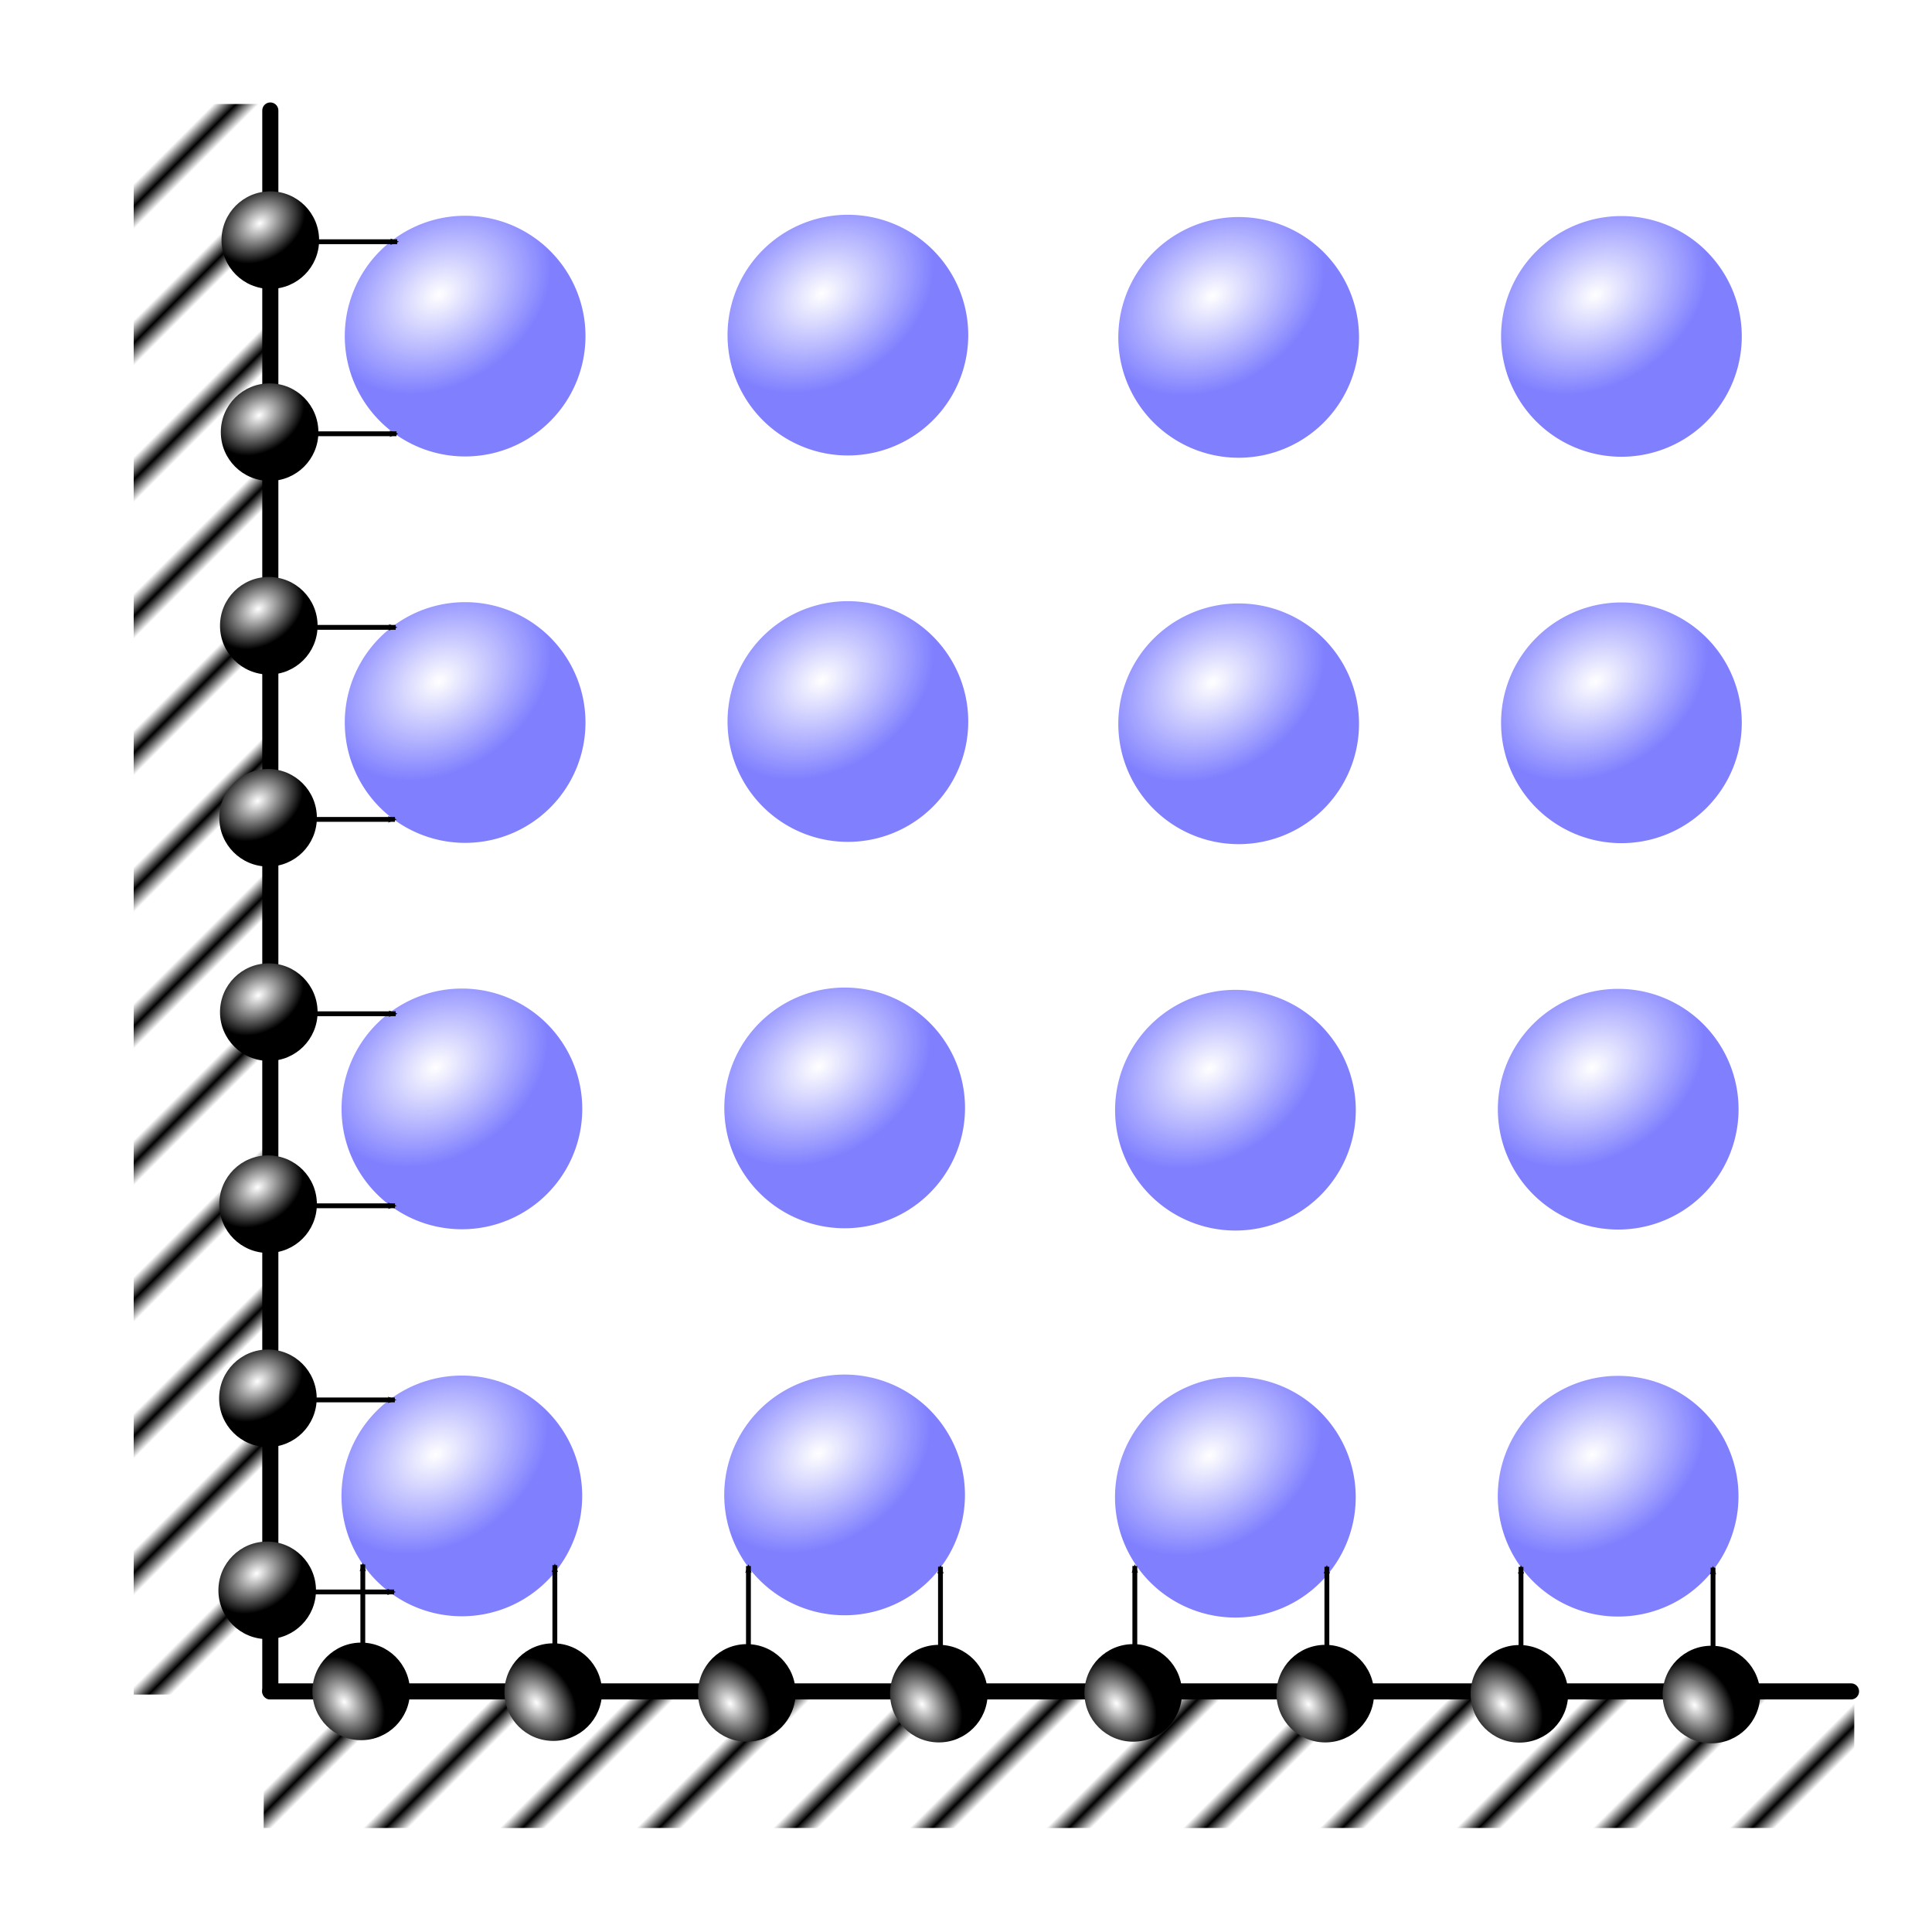 <?xml version="1.0" encoding="UTF-8" standalone="no"?>
<!-- Created with Inkscape (http://www.inkscape.org/) -->

<svg
   xmlns:dc="http://purl.org/dc/elements/1.1/"
   xmlns:cc="http://creativecommons.org/ns#"
   xmlns:rdf="http://www.w3.org/1999/02/22-rdf-syntax-ns#"
   xmlns:svg="http://www.w3.org/2000/svg"
   xmlns="http://www.w3.org/2000/svg"
   xmlns:xlink="http://www.w3.org/1999/xlink"
   xmlns:sodipodi="http://sodipodi.sourceforge.net/DTD/sodipodi-0.dtd"
   xmlns:inkscape="http://www.inkscape.org/namespaces/inkscape"
   width="1200"
   height="1200"
   id="svg2"
   version="1.1"
   inkscape:version="0.48.1 r9760"
   sodipodi:docname="DeLeffeCorner.png"
   inkscape:export-filename="/home/pepe/SPH/Code/aquagpusph/doc/userManual/images/LinkList.png"
   inkscape:export-xdpi="90"
   inkscape:export-ydpi="90">
  <defs
     id="defs4">
    <pattern
       inkscape:collect="always"
       xlink:href="#pattern8769"
       id="pattern5482"
       patternTransform="matrix(7.071,7.071,-7.071,7.071,-220,-147.638)" />
    <pattern
       inkscape:collect="always"
       xlink:href="#pattern8769-9"
       id="pattern4696"
       patternTransform="matrix(-7.071,7.071,-7.071,-7.071,-1251.443,174.579)" />
    <linearGradient
       id="linearGradient8824">
      <stop
         id="stop8826"
         offset="0"
         style="stop-color:#ffffff;stop-opacity:1;" />
      <stop
         id="stop8828"
         offset="1"
         style="stop-color:#000000;stop-opacity:1;" />
    </linearGradient>
    <pattern
       inkscape:collect="always"
       xlink:href="#Strips1_5"
       id="pattern8769"
       patternTransform="matrix(7.071,7.071,-7.071,7.071,-220,-147.638)" />
    <pattern
       inkscape:stockid="Stripes 1:5"
       id="Strips1_5"
       patternTransform="translate(0,0) scale(10,10)"
       height="1"
       width="6"
       patternUnits="userSpaceOnUse"
       inkscape:collect="always">
      <rect
         id="rect8074"
         height="2"
         width="1"
         y="-0.5"
         x="0"
         style="fill:black;stroke:none" />
    </pattern>
    <marker
       inkscape:stockid="Arrow2Mend"
       orient="auto"
       refY="0.0"
       refX="0.0"
       id="Arrow2Mend"
       style="overflow:visible;">
      <path
         id="path4202"
         style="font-size:12.0;fill-rule:evenodd;stroke-width:0.625;stroke-linejoin:round;"
         d="M 8.719,4.034 L -2.207,0.016 L 8.719,-4.002 C 6.973,-1.63 6.983,1.616 8.719,4.034 z "
         transform="scale(0.6) rotate(180) translate(0,0)" />
    </marker>
    <marker
       inkscape:stockid="Arrow2Lend"
       orient="auto"
       refY="0.0"
       refX="0.0"
       id="Arrow2Lend"
       style="overflow:visible;">
      <path
         id="path4196"
         style="font-size:12.0;fill-rule:evenodd;stroke-width:0.625;stroke-linejoin:round;"
         d="M 8.719,4.034 L -2.207,0.016 L 8.719,-4.002 C 6.973,-1.63 6.983,1.616 8.719,4.034 z "
         transform="scale(1.1) rotate(180) translate(1,0)" />
    </marker>
    <marker
       inkscape:stockid="Arrow1Lend"
       orient="auto"
       refY="0.0"
       refX="0.0"
       id="Arrow1Lend"
       style="overflow:visible;">
      <path
         id="path4178"
         d="M 0.0,0.0 L 5.0,-5.0 L -12.5,0.0 L 5.0,5.0 L 0.0,0.0 z "
         style="fill-rule:evenodd;stroke:#000000;stroke-width:1.0pt;marker-start:none;"
         transform="scale(0.8) rotate(180) translate(12.5,0)" />
    </marker>
    <marker
       inkscape:stockid="Arrow1Lstart"
       orient="auto"
       refY="0.0"
       refX="0.0"
       id="Arrow1Lstart"
       style="overflow:visible">
      <path
         id="path4175"
         d="M 0.0,0.0 L 5.0,-5.0 L -12.5,0.0 L 5.0,5.0 L 0.0,0.0 z "
         style="fill-rule:evenodd;stroke:#000000;stroke-width:1.0pt;marker-start:none"
         transform="scale(0.8) translate(12.5,0)" />
    </marker>
    <marker
       inkscape:stockid="TriangleOutL"
       orient="auto"
       refY="0.0"
       refX="0.0"
       id="TriangleOutL"
       style="overflow:visible">
      <path
         id="path4318"
         d="M 5.77,0.0 L -2.88,5.0 L -2.88,-5.0 L 5.77,0.0 z "
         style="fill-rule:evenodd;stroke:#000000;stroke-width:1.0pt;marker-start:none"
         transform="scale(0.8)" />
    </marker>
    <linearGradient
       id="linearGradient3882">
      <stop
         style="stop-color:#ffffff;stop-opacity:1;"
         offset="0"
         id="stop3884" />
      <stop
         style="stop-color:#8080ff;stop-opacity:1;"
         offset="1"
         id="stop3886" />
    </linearGradient>
    <linearGradient
       id="linearGradient3755">
      <stop
         style="stop-color:#000000;stop-opacity:0;"
         offset="0"
         id="stop3757" />
      <stop
         id="stop3763"
         offset="0.099"
         style="stop-color:#000000;stop-opacity:1;" />
      <stop
         style="stop-color:#000000;stop-opacity:1;"
         offset="0.899"
         id="stop3765" />
      <stop
         style="stop-color:#000000;stop-opacity:0;"
         offset="1"
         id="stop3759" />
    </linearGradient>
    <linearGradient
       inkscape:collect="always"
       xlink:href="#linearGradient3755-6"
       id="linearGradient3761-3"
       x1="45.214"
       y1="271.429"
       x2="1140.5"
       y2="271.429"
       gradientUnits="userSpaceOnUse" />
    <linearGradient
       id="linearGradient3755-6">
      <stop
         style="stop-color:#000000;stop-opacity:0;"
         offset="0"
         id="stop3757-1" />
      <stop
         id="stop3763-4"
         offset="0.099"
         style="stop-color:#000000;stop-opacity:1;" />
      <stop
         style="stop-color:#000000;stop-opacity:1;"
         offset="0.899"
         id="stop3765-2" />
      <stop
         style="stop-color:#000000;stop-opacity:0;"
         offset="1"
         id="stop3759-7" />
    </linearGradient>
    <linearGradient
       inkscape:collect="always"
       xlink:href="#linearGradient3755-9"
       id="linearGradient3761-0"
       x1="45.214"
       y1="271.429"
       x2="1140.5"
       y2="271.429"
       gradientUnits="userSpaceOnUse" />
    <linearGradient
       id="linearGradient3755-9">
      <stop
         style="stop-color:#000000;stop-opacity:0;"
         offset="0"
         id="stop3757-6" />
      <stop
         id="stop3763-1"
         offset="0.099"
         style="stop-color:#000000;stop-opacity:1;" />
      <stop
         style="stop-color:#000000;stop-opacity:1;"
         offset="0.899"
         id="stop3765-6" />
      <stop
         style="stop-color:#000000;stop-opacity:0;"
         offset="1"
         id="stop3759-5" />
    </linearGradient>
    <linearGradient
       id="linearGradient3755-6-1">
      <stop
         style="stop-color:#000000;stop-opacity:0;"
         offset="0"
         id="stop3757-1-7" />
      <stop
         id="stop3763-4-1"
         offset="0.099"
         style="stop-color:#000000;stop-opacity:1;" />
      <stop
         style="stop-color:#000000;stop-opacity:1;"
         offset="0.899"
         id="stop3765-2-2" />
      <stop
         style="stop-color:#000000;stop-opacity:0;"
         offset="1"
         id="stop3759-7-4" />
    </linearGradient>
    <radialGradient
       inkscape:collect="always"
       xlink:href="#linearGradient3882-1"
       id="radialGradient3888-9"
       cx="401.385"
       cy="438.29"
       fx="401.385"
       fy="438.29"
       r="40.406"
       gradientUnits="userSpaceOnUse"
       gradientTransform="matrix(0.838,-0.546,0.405,0.622,-112.505,385.104)" />
    <linearGradient
       id="linearGradient3882-1">
      <stop
         style="stop-color:#ffffff;stop-opacity:1;"
         offset="0"
         id="stop3884-8" />
      <stop
         style="stop-color:#8080ff;stop-opacity:1;"
         offset="1"
         id="stop3886-8" />
    </linearGradient>
    <radialGradient
       inkscape:collect="always"
       xlink:href="#linearGradient3882-2"
       id="radialGradient3888-6"
       cx="401.385"
       cy="438.29"
       fx="401.385"
       fy="438.29"
       r="40.406"
       gradientUnits="userSpaceOnUse"
       gradientTransform="matrix(0.838,-0.546,0.405,0.622,-112.505,385.104)" />
    <linearGradient
       id="linearGradient3882-2">
      <stop
         style="stop-color:#ffffff;stop-opacity:1;"
         offset="0"
         id="stop3884-4" />
      <stop
         style="stop-color:#8080ff;stop-opacity:1;"
         offset="1"
         id="stop3886-1" />
    </linearGradient>
    <marker
       inkscape:stockid="Arrow1Lend"
       orient="auto"
       refY="0"
       refX="0"
       id="Arrow1Lend-4"
       style="overflow:visible">
      <path
         inkscape:connector-curvature="0"
         id="path4178-5"
         d="M 0,0 5,-5 -12.5,0 5,5 0,0 z"
         style="fill-rule:evenodd;stroke:#000000;stroke-width:1pt;marker-start:none"
         transform="matrix(-0.8,0,0,-0.8,-10,0)" />
    </marker>
    <marker
       inkscape:stockid="Arrow1Lend"
       orient="auto"
       refY="0"
       refX="0"
       id="Arrow1Lend-7"
       style="overflow:visible">
      <path
         inkscape:connector-curvature="0"
         id="path4178-4"
         d="M 0,0 5,-5 -12.5,0 5,5 0,0 z"
         style="fill-rule:evenodd;stroke:#000000;stroke-width:1pt;marker-start:none"
         transform="matrix(-0.8,0,0,-0.8,-10,0)" />
    </marker>
    <radialGradient
       inkscape:collect="always"
       xlink:href="#linearGradient3882-9"
       id="radialGradient3888-2"
       cx="401.385"
       cy="438.29"
       fx="401.385"
       fy="438.29"
       r="40.406"
       gradientUnits="userSpaceOnUse"
       gradientTransform="matrix(0.838,-0.546,0.405,0.622,-112.505,385.104)" />
    <linearGradient
       id="linearGradient3882-9">
      <stop
         style="stop-color:#ffffff;stop-opacity:0.502;"
         offset="0"
         id="stop3884-6" />
      <stop
         style="stop-color:#8080ff;stop-opacity:0.502;"
         offset="1"
         id="stop3886-6" />
    </linearGradient>
    <radialGradient
       r="40.406"
       fy="438.29"
       fx="401.385"
       cy="438.29"
       cx="401.385"
       gradientTransform="matrix(0.838,-0.546,0.405,0.622,-112.505,385.104)"
       gradientUnits="userSpaceOnUse"
       id="radialGradient6492"
       xlink:href="#linearGradient3882-9"
       inkscape:collect="always" />
    <radialGradient
       inkscape:collect="always"
       xlink:href="#linearGradient3882-7"
       id="radialGradient3888-21"
       cx="401.385"
       cy="438.29"
       fx="401.385"
       fy="438.29"
       r="40.406"
       gradientUnits="userSpaceOnUse"
       gradientTransform="matrix(0.838,-0.546,0.405,0.622,-112.505,385.104)" />
    <linearGradient
       id="linearGradient3882-7">
      <stop
         style="stop-color:#ffffff;stop-opacity:1;"
         offset="0"
         id="stop3884-9" />
      <stop
         style="stop-color:#8080ff;stop-opacity:1;"
         offset="1"
         id="stop3886-0" />
    </linearGradient>
    <radialGradient
       r="40.406"
       fy="438.29"
       fx="401.385"
       cy="438.29"
       cx="401.385"
       gradientTransform="matrix(0.838,-0.546,0.405,0.622,-112.505,385.104)"
       gradientUnits="userSpaceOnUse"
       id="radialGradient6526"
       xlink:href="#linearGradient3882-7"
       inkscape:collect="always" />
    <radialGradient
       inkscape:collect="always"
       xlink:href="#linearGradient3882-3"
       id="radialGradient3888-0"
       cx="401.385"
       cy="438.29"
       fx="401.385"
       fy="438.29"
       r="40.406"
       gradientUnits="userSpaceOnUse"
       gradientTransform="matrix(0.838,-0.546,0.405,0.622,-112.505,385.104)" />
    <linearGradient
       id="linearGradient3882-3">
      <stop
         style="stop-color:#ffffff;stop-opacity:1;"
         offset="0"
         id="stop3884-3" />
      <stop
         style="stop-color:#8080ff;stop-opacity:1;"
         offset="1"
         id="stop3886-68" />
    </linearGradient>
    <radialGradient
       r="40.406"
       fy="438.29"
       fx="401.385"
       cy="438.29"
       cx="401.385"
       gradientTransform="matrix(0.838,-0.546,0.405,0.622,-112.505,385.104)"
       gradientUnits="userSpaceOnUse"
       id="radialGradient8805"
       xlink:href="#linearGradient8824"
       inkscape:collect="always" />
    <radialGradient
       r="40.406"
       fy="438.29"
       fx="401.385"
       cy="438.29"
       cx="401.385"
       gradientTransform="matrix(0.838,-0.546,0.405,0.622,-112.505,385.104)"
       gradientUnits="userSpaceOnUse"
       id="radialGradient8805-1"
       xlink:href="#linearGradient8824-2"
       inkscape:collect="always" />
    <linearGradient
       id="linearGradient8824-2">
      <stop
         id="stop8826-1"
         offset="0"
         style="stop-color:#ffffff;stop-opacity:1;" />
      <stop
         id="stop8828-5"
         offset="1"
         style="stop-color:#000000;stop-opacity:1;" />
    </linearGradient>
    <marker
       inkscape:stockid="Arrow2Mend"
       orient="auto"
       refY="0"
       refX="0"
       id="Arrow2Mend-3"
       style="overflow:visible">
      <path
         inkscape:connector-curvature="0"
         id="path4202-9"
         style="font-size:12px;fill-rule:evenodd;stroke-width:0.625;stroke-linejoin:round"
         d="M 8.719,4.034 -2.207,0.016 8.719,-4.002 c -1.745,2.372 -1.735,5.617 -6e-7,8.035 z"
         transform="scale(-0.6,-0.6)" />
    </marker>
    <radialGradient
       r="40.406"
       fy="438.29"
       fx="401.385"
       cy="438.29"
       cx="401.385"
       gradientTransform="matrix(0.838,-0.546,0.405,0.622,-112.505,385.104)"
       gradientUnits="userSpaceOnUse"
       id="radialGradient8805-7"
       xlink:href="#linearGradient8824-7"
       inkscape:collect="always" />
    <linearGradient
       id="linearGradient8824-7">
      <stop
         id="stop8826-6"
         offset="0"
         style="stop-color:#ffffff;stop-opacity:1;" />
      <stop
         id="stop8828-8"
         offset="1"
         style="stop-color:#000000;stop-opacity:1;" />
    </linearGradient>
    <marker
       inkscape:stockid="Arrow2Mend"
       orient="auto"
       refY="0"
       refX="0"
       id="Arrow2Mend-4"
       style="overflow:visible">
      <path
         inkscape:connector-curvature="0"
         id="path4202-0"
         style="font-size:12px;fill-rule:evenodd;stroke-width:0.625;stroke-linejoin:round"
         d="M 8.719,4.034 -2.207,0.016 8.719,-4.002 c -1.745,2.372 -1.735,5.617 -6e-7,8.035 z"
         transform="scale(-0.6,-0.6)" />
    </marker>
    <radialGradient
       r="40.406"
       fy="438.29"
       fx="401.385"
       cy="438.29"
       cx="401.385"
       gradientTransform="matrix(0.838,-0.546,0.405,0.622,-112.505,385.104)"
       gradientUnits="userSpaceOnUse"
       id="radialGradient8805-1-9"
       xlink:href="#linearGradient8824-2-0"
       inkscape:collect="always" />
    <linearGradient
       id="linearGradient8824-2-0">
      <stop
         id="stop8826-1-6"
         offset="0"
         style="stop-color:#ffffff;stop-opacity:1;" />
      <stop
         id="stop8828-5-3"
         offset="1"
         style="stop-color:#000000;stop-opacity:1;" />
    </linearGradient>
    <marker
       inkscape:stockid="Arrow2Mend"
       orient="auto"
       refY="0"
       refX="0"
       id="marker9192"
       style="overflow:visible">
      <path
         inkscape:connector-curvature="0"
         id="path9194"
         style="font-size:12px;fill-rule:evenodd;stroke-width:0.625;stroke-linejoin:round"
         d="M 8.719,4.034 -2.207,0.016 8.719,-4.002 c -1.745,2.372 -1.735,5.617 -6e-7,8.035 z"
         transform="scale(-0.6,-0.6)" />
    </marker>
    <radialGradient
       inkscape:collect="always"
       xlink:href="#linearGradient8824-2"
       id="radialGradient9248"
       gradientUnits="userSpaceOnUse"
       gradientTransform="matrix(0.838,-0.546,0.405,0.622,-112.505,385.104)"
       cx="401.385"
       cy="438.29"
       fx="401.385"
       fy="438.29"
       r="40.406" />
    <linearGradient
       id="linearGradient8824-3">
      <stop
         id="stop8826-2"
         offset="0"
         style="stop-color:#ffffff;stop-opacity:1;" />
      <stop
         id="stop8828-1"
         offset="1"
         style="stop-color:#000000;stop-opacity:1;" />
    </linearGradient>
    <marker
       inkscape:stockid="Arrow2Mend"
       orient="auto"
       refY="0"
       refX="0"
       id="Arrow2Mend-35"
       style="overflow:visible">
      <path
         inkscape:connector-curvature="0"
         id="path4202-3"
         style="font-size:12px;fill-rule:evenodd;stroke-width:0.625;stroke-linejoin:round"
         d="M 8.719,4.034 -2.207,0.016 8.719,-4.002 c -1.745,2.372 -1.735,5.617 -6e-7,8.035 z"
         transform="scale(-0.6,-0.6)" />
    </marker>
    <linearGradient
       id="linearGradient8824-2-2">
      <stop
         id="stop8826-1-9"
         offset="0"
         style="stop-color:#ffffff;stop-opacity:1;" />
      <stop
         id="stop8828-5-5"
         offset="1"
         style="stop-color:#000000;stop-opacity:1;" />
    </linearGradient>
    <marker
       inkscape:stockid="Arrow2Mend"
       orient="auto"
       refY="0"
       refX="0"
       id="marker9278"
       style="overflow:visible">
      <path
         inkscape:connector-curvature="0"
         id="path9280"
         style="font-size:12px;fill-rule:evenodd;stroke-width:0.625;stroke-linejoin:round"
         d="M 8.719,4.034 -2.207,0.016 8.719,-4.002 c -1.745,2.372 -1.735,5.617 -6e-7,8.035 z"
         transform="scale(-0.6,-0.6)" />
    </marker>
    <linearGradient
       id="linearGradient8824-0">
      <stop
         id="stop8826-26"
         offset="0"
         style="stop-color:#ffffff;stop-opacity:1;" />
      <stop
         id="stop8828-0"
         offset="1"
         style="stop-color:#000000;stop-opacity:1;" />
    </linearGradient>
    <marker
       inkscape:stockid="Arrow2Mend"
       orient="auto"
       refY="0"
       refX="0"
       id="Arrow2Mend-0"
       style="overflow:visible">
      <path
         inkscape:connector-curvature="0"
         id="path4202-95"
         style="font-size:12px;fill-rule:evenodd;stroke-width:0.625;stroke-linejoin:round"
         d="M 8.719,4.034 -2.207,0.016 8.719,-4.002 c -1.745,2.372 -1.735,5.617 -6e-7,8.035 z"
         transform="scale(-0.6,-0.6)" />
    </marker>
    <linearGradient
       id="linearGradient8824-2-28">
      <stop
         id="stop8826-1-7"
         offset="0"
         style="stop-color:#ffffff;stop-opacity:1;" />
      <stop
         id="stop8828-5-1"
         offset="1"
         style="stop-color:#000000;stop-opacity:1;" />
    </linearGradient>
    <marker
       inkscape:stockid="Arrow2Mend"
       orient="auto"
       refY="0"
       refX="0"
       id="marker9278-4"
       style="overflow:visible">
      <path
         inkscape:connector-curvature="0"
         id="path9280-1"
         style="font-size:12px;fill-rule:evenodd;stroke-width:0.625;stroke-linejoin:round"
         d="M 8.719,4.034 -2.207,0.016 8.719,-4.002 c -1.745,2.372 -1.735,5.617 -6e-7,8.035 z"
         transform="scale(-0.6,-0.6)" />
    </marker>
    <linearGradient
       id="linearGradient8824-9">
      <stop
         id="stop8826-28"
         offset="0"
         style="stop-color:#ffffff;stop-opacity:1;" />
      <stop
         id="stop8828-88"
         offset="1"
         style="stop-color:#000000;stop-opacity:1;" />
    </linearGradient>
    <marker
       inkscape:stockid="Arrow2Mend"
       orient="auto"
       refY="0"
       refX="0"
       id="Arrow2Mend-44"
       style="overflow:visible">
      <path
         inkscape:connector-curvature="0"
         id="path4202-2"
         style="font-size:12px;fill-rule:evenodd;stroke-width:0.625;stroke-linejoin:round"
         d="M 8.719,4.034 -2.207,0.016 8.719,-4.002 c -1.745,2.372 -1.735,5.617 -6e-7,8.035 z"
         transform="scale(-0.6,-0.6)" />
    </marker>
    <linearGradient
       id="linearGradient8824-2-6">
      <stop
         id="stop8826-1-66"
         offset="0"
         style="stop-color:#ffffff;stop-opacity:1;" />
      <stop
         id="stop8828-5-6"
         offset="1"
         style="stop-color:#000000;stop-opacity:1;" />
    </linearGradient>
    <marker
       inkscape:stockid="Arrow2Mend"
       orient="auto"
       refY="0"
       refX="0"
       id="marker9278-6"
       style="overflow:visible">
      <path
         inkscape:connector-curvature="0"
         id="path9280-8"
         style="font-size:12px;fill-rule:evenodd;stroke-width:0.625;stroke-linejoin:round"
         d="M 8.719,4.034 -2.207,0.016 8.719,-4.002 c -1.745,2.372 -1.735,5.617 -6e-7,8.035 z"
         transform="scale(-0.6,-0.6)" />
    </marker>
    <radialGradient
       inkscape:collect="always"
       xlink:href="#linearGradient3882-5"
       id="radialGradient3888-8"
       cx="401.385"
       cy="438.29"
       fx="401.385"
       fy="438.29"
       r="40.406"
       gradientUnits="userSpaceOnUse"
       gradientTransform="matrix(0.838,-0.546,0.405,0.622,-112.505,385.104)" />
    <linearGradient
       id="linearGradient3882-5">
      <stop
         style="stop-color:#ffffff;stop-opacity:1;"
         offset="0"
         id="stop3884-82" />
      <stop
         style="stop-color:#8080ff;stop-opacity:1;"
         offset="1"
         id="stop3886-9" />
    </linearGradient>
    <radialGradient
       inkscape:collect="always"
       xlink:href="#linearGradient3882-10"
       id="radialGradient3888-4"
       cx="401.385"
       cy="438.29"
       fx="401.385"
       fy="438.29"
       r="40.406"
       gradientUnits="userSpaceOnUse"
       gradientTransform="matrix(0.838,-0.546,0.405,0.622,-112.505,385.104)" />
    <linearGradient
       id="linearGradient3882-10">
      <stop
         style="stop-color:#ffffff;stop-opacity:1;"
         offset="0"
         id="stop3884-5" />
      <stop
         style="stop-color:#8080ff;stop-opacity:1;"
         offset="1"
         id="stop3886-10" />
    </linearGradient>
    <radialGradient
       r="40.406"
       fy="438.29"
       fx="401.385"
       cy="438.29"
       cx="401.385"
       gradientTransform="matrix(0.838,-0.546,0.405,0.622,-112.505,385.104)"
       gradientUnits="userSpaceOnUse"
       id="radialGradient3173-9"
       xlink:href="#linearGradient3882-5-3"
       inkscape:collect="always" />
    <linearGradient
       id="linearGradient3882-5-3">
      <stop
         style="stop-color:#ffffff;stop-opacity:1;"
         offset="0"
         id="stop3884-82-7" />
      <stop
         style="stop-color:#8080ff;stop-opacity:1;"
         offset="1"
         id="stop3886-9-4" />
    </linearGradient>
    <linearGradient
       id="linearGradient3882-4">
      <stop
         style="stop-color:#ffffff;stop-opacity:1;"
         offset="0"
         id="stop3884-83" />
      <stop
         style="stop-color:#8080ff;stop-opacity:1;"
         offset="1"
         id="stop3886-4" />
    </linearGradient>
    <linearGradient
       id="linearGradient3882-5-39">
      <stop
         style="stop-color:#ffffff;stop-opacity:1;"
         offset="0"
         id="stop3884-82-4" />
      <stop
         style="stop-color:#8080ff;stop-opacity:1;"
         offset="1"
         id="stop3886-9-49" />
    </linearGradient>
    <linearGradient
       id="linearGradient3882-10-9">
      <stop
         style="stop-color:#ffffff;stop-opacity:1;"
         offset="0"
         id="stop3884-5-9" />
      <stop
         style="stop-color:#8080ff;stop-opacity:1;"
         offset="1"
         id="stop3886-10-2" />
    </linearGradient>
    <radialGradient
       inkscape:collect="always"
       xlink:href="#linearGradient3882-5-3-4"
       id="radialGradient3241-8"
       gradientUnits="userSpaceOnUse"
       gradientTransform="matrix(0.838,-0.546,0.405,0.622,-112.505,385.104)"
       cx="401.385"
       cy="438.29"
       fx="401.385"
       fy="438.29"
       r="40.406" />
    <linearGradient
       id="linearGradient3882-5-3-4">
      <stop
         style="stop-color:#ffffff;stop-opacity:1;"
         offset="0"
         id="stop3884-82-7-3" />
      <stop
         style="stop-color:#8080ff;stop-opacity:1;"
         offset="1"
         id="stop3886-9-4-2" />
    </linearGradient>
    <linearGradient
       id="linearGradient3882-4-7">
      <stop
         style="stop-color:#ffffff;stop-opacity:1;"
         offset="0"
         id="stop3884-83-1" />
      <stop
         style="stop-color:#8080ff;stop-opacity:1;"
         offset="1"
         id="stop3886-4-1" />
    </linearGradient>
    <linearGradient
       id="linearGradient3882-5-39-9">
      <stop
         style="stop-color:#ffffff;stop-opacity:1;"
         offset="0"
         id="stop3884-82-4-8" />
      <stop
         style="stop-color:#8080ff;stop-opacity:1;"
         offset="1"
         id="stop3886-9-49-5" />
    </linearGradient>
    <linearGradient
       id="linearGradient3882-10-9-6">
      <stop
         style="stop-color:#ffffff;stop-opacity:1;"
         offset="0"
         id="stop3884-5-9-0" />
      <stop
         style="stop-color:#8080ff;stop-opacity:1;"
         offset="1"
         id="stop3886-10-2-0" />
    </linearGradient>
    <radialGradient
       r="40.406"
       fy="438.29"
       fx="401.385"
       cy="438.29"
       cx="401.385"
       gradientTransform="matrix(0.838,-0.546,0.405,0.622,-112.505,385.104)"
       gradientUnits="userSpaceOnUse"
       id="radialGradient3308-1"
       xlink:href="#linearGradient3882-5-3-4-5"
       inkscape:collect="always" />
    <linearGradient
       id="linearGradient3882-5-3-4-5">
      <stop
         style="stop-color:#ffffff;stop-opacity:1;"
         offset="0"
         id="stop3884-82-7-3-1" />
      <stop
         style="stop-color:#8080ff;stop-opacity:1;"
         offset="1"
         id="stop3886-9-4-2-8" />
    </linearGradient>
    <pattern
       inkscape:collect="always"
       xlink:href="#Strips1_5-1"
       id="pattern8769-9"
       patternTransform="matrix(7.071,7.071,-7.071,7.071,-220,-147.638)" />
    <pattern
       inkscape:stockid="Stripes 1:5"
       id="Strips1_5-1"
       patternTransform="translate(0,0) scale(10,10)"
       height="1"
       width="6"
       patternUnits="userSpaceOnUse"
       inkscape:collect="always">
      <rect
         id="rect8074-6"
         height="2"
         width="1"
         y="-0.5"
         x="0"
         style="fill:black;stroke:none" />
    </pattern>
    <linearGradient
       id="linearGradient8824-36">
      <stop
         id="stop8826-8"
         offset="0"
         style="stop-color:#ffffff;stop-opacity:1;" />
      <stop
         id="stop8828-7"
         offset="1"
         style="stop-color:#000000;stop-opacity:1;" />
    </linearGradient>
    <marker
       inkscape:stockid="Arrow2Mend"
       orient="auto"
       refY="0"
       refX="0"
       id="Arrow2Mend-6"
       style="overflow:visible">
      <path
         inkscape:connector-curvature="0"
         id="path4202-8"
         style="font-size:12px;fill-rule:evenodd;stroke-width:0.625;stroke-linejoin:round"
         d="M 8.719,4.034 -2.207,0.016 8.719,-4.002 c -1.745,2.372 -1.735,5.617 -6e-7,8.035 z"
         transform="scale(-0.6,-0.6)" />
    </marker>
    <linearGradient
       id="linearGradient8824-2-3">
      <stop
         id="stop8826-1-2"
         offset="0"
         style="stop-color:#ffffff;stop-opacity:1;" />
      <stop
         id="stop8828-5-2"
         offset="1"
         style="stop-color:#000000;stop-opacity:1;" />
    </linearGradient>
    <marker
       inkscape:stockid="Arrow2Mend"
       orient="auto"
       refY="0"
       refX="0"
       id="marker4431"
       style="overflow:visible">
      <path
         inkscape:connector-curvature="0"
         id="path4433"
         style="font-size:12px;fill-rule:evenodd;stroke-width:0.625;stroke-linejoin:round"
         d="M 8.719,4.034 -2.207,0.016 8.719,-4.002 c -1.745,2.372 -1.735,5.617 -6e-7,8.035 z"
         transform="scale(-0.6,-0.6)" />
    </marker>
    <linearGradient
       id="linearGradient8824-3-3">
      <stop
         id="stop8826-2-0"
         offset="0"
         style="stop-color:#ffffff;stop-opacity:1;" />
      <stop
         id="stop8828-1-3"
         offset="1"
         style="stop-color:#000000;stop-opacity:1;" />
    </linearGradient>
    <marker
       inkscape:stockid="Arrow2Mend"
       orient="auto"
       refY="0"
       refX="0"
       id="marker4439"
       style="overflow:visible">
      <path
         inkscape:connector-curvature="0"
         id="path4441"
         style="font-size:12px;fill-rule:evenodd;stroke-width:0.625;stroke-linejoin:round"
         d="M 8.719,4.034 -2.207,0.016 8.719,-4.002 c -1.745,2.372 -1.735,5.617 -6e-7,8.035 z"
         transform="scale(-0.6,-0.6)" />
    </marker>
    <linearGradient
       id="linearGradient8824-2-2-6">
      <stop
         id="stop8826-1-9-5"
         offset="0"
         style="stop-color:#ffffff;stop-opacity:1;" />
      <stop
         id="stop8828-5-5-9"
         offset="1"
         style="stop-color:#000000;stop-opacity:1;" />
    </linearGradient>
    <marker
       inkscape:stockid="Arrow2Mend"
       orient="auto"
       refY="0"
       refX="0"
       id="marker4447"
       style="overflow:visible">
      <path
         inkscape:connector-curvature="0"
         id="path4449"
         style="font-size:12px;fill-rule:evenodd;stroke-width:0.625;stroke-linejoin:round"
         d="M 8.719,4.034 -2.207,0.016 8.719,-4.002 c -1.745,2.372 -1.735,5.617 -6e-7,8.035 z"
         transform="scale(-0.6,-0.6)" />
    </marker>
    <linearGradient
       id="linearGradient8824-0-1">
      <stop
         id="stop8826-26-2"
         offset="0"
         style="stop-color:#ffffff;stop-opacity:1;" />
      <stop
         id="stop8828-0-8"
         offset="1"
         style="stop-color:#000000;stop-opacity:1;" />
    </linearGradient>
    <marker
       inkscape:stockid="Arrow2Mend"
       orient="auto"
       refY="0"
       refX="0"
       id="marker4455"
       style="overflow:visible">
      <path
         inkscape:connector-curvature="0"
         id="path4457"
         style="font-size:12px;fill-rule:evenodd;stroke-width:0.625;stroke-linejoin:round"
         d="M 8.719,4.034 -2.207,0.016 8.719,-4.002 c -1.745,2.372 -1.735,5.617 -6e-7,8.035 z"
         transform="scale(-0.6,-0.6)" />
    </marker>
    <linearGradient
       id="linearGradient8824-2-28-3">
      <stop
         id="stop8826-1-7-3"
         offset="0"
         style="stop-color:#ffffff;stop-opacity:1;" />
      <stop
         id="stop8828-5-1-3"
         offset="1"
         style="stop-color:#000000;stop-opacity:1;" />
    </linearGradient>
    <marker
       inkscape:stockid="Arrow2Mend"
       orient="auto"
       refY="0"
       refX="0"
       id="marker4463"
       style="overflow:visible">
      <path
         inkscape:connector-curvature="0"
         id="path4465"
         style="font-size:12px;fill-rule:evenodd;stroke-width:0.625;stroke-linejoin:round"
         d="M 8.719,4.034 -2.207,0.016 8.719,-4.002 c -1.745,2.372 -1.735,5.617 -6e-7,8.035 z"
         transform="scale(-0.6,-0.6)" />
    </marker>
    <linearGradient
       id="linearGradient8824-9-4">
      <stop
         id="stop8826-28-4"
         offset="0"
         style="stop-color:#ffffff;stop-opacity:1;" />
      <stop
         id="stop8828-88-3"
         offset="1"
         style="stop-color:#000000;stop-opacity:1;" />
    </linearGradient>
    <marker
       inkscape:stockid="Arrow2Mend"
       orient="auto"
       refY="0"
       refX="0"
       id="marker4471"
       style="overflow:visible">
      <path
         inkscape:connector-curvature="0"
         id="path4473"
         style="font-size:12px;fill-rule:evenodd;stroke-width:0.625;stroke-linejoin:round"
         d="M 8.719,4.034 -2.207,0.016 8.719,-4.002 c -1.745,2.372 -1.735,5.617 -6e-7,8.035 z"
         transform="scale(-0.6,-0.6)" />
    </marker>
    <linearGradient
       id="linearGradient8824-2-6-9">
      <stop
         id="stop8826-1-66-1"
         offset="0"
         style="stop-color:#ffffff;stop-opacity:1;" />
      <stop
         id="stop8828-5-6-6"
         offset="1"
         style="stop-color:#000000;stop-opacity:1;" />
    </linearGradient>
    <marker
       inkscape:stockid="Arrow2Mend"
       orient="auto"
       refY="0"
       refX="0"
       id="marker4479"
       style="overflow:visible">
      <path
         inkscape:connector-curvature="0"
         id="path4481"
         style="font-size:12px;fill-rule:evenodd;stroke-width:0.625;stroke-linejoin:round"
         d="M 8.719,4.034 -2.207,0.016 8.719,-4.002 c -1.745,2.372 -1.735,5.617 -6e-7,8.035 z"
         transform="scale(-0.6,-0.6)" />
    </marker>
    <radialGradient
       inkscape:collect="always"
       xlink:href="#linearGradient8824"
       id="radialGradient5511"
       gradientUnits="userSpaceOnUse"
       gradientTransform="matrix(0.838,-0.546,0.405,0.622,-112.505,385.104)"
       cx="401.385"
       cy="438.29"
       fx="401.385"
       fy="438.29"
       r="40.406" />
    <radialGradient
       inkscape:collect="always"
       xlink:href="#linearGradient8824-2"
       id="radialGradient5513"
       gradientUnits="userSpaceOnUse"
       gradientTransform="matrix(0.838,-0.546,0.405,0.622,-112.505,385.104)"
       cx="401.385"
       cy="438.29"
       fx="401.385"
       fy="438.29"
       r="40.406" />
    <radialGradient
       inkscape:collect="always"
       xlink:href="#linearGradient8824-3"
       id="radialGradient5515"
       gradientUnits="userSpaceOnUse"
       gradientTransform="matrix(0.838,-0.546,0.405,0.622,-112.505,385.104)"
       cx="401.385"
       cy="438.29"
       fx="401.385"
       fy="438.29"
       r="40.406" />
    <radialGradient
       inkscape:collect="always"
       xlink:href="#linearGradient8824-2-2"
       id="radialGradient5517"
       gradientUnits="userSpaceOnUse"
       gradientTransform="matrix(0.838,-0.546,0.405,0.622,-112.505,385.104)"
       cx="401.385"
       cy="438.29"
       fx="401.385"
       fy="438.29"
       r="40.406" />
    <radialGradient
       inkscape:collect="always"
       xlink:href="#linearGradient8824-0"
       id="radialGradient5519"
       gradientUnits="userSpaceOnUse"
       gradientTransform="matrix(0.838,-0.546,0.405,0.622,-112.505,385.104)"
       cx="401.385"
       cy="438.29"
       fx="401.385"
       fy="438.29"
       r="40.406" />
    <radialGradient
       inkscape:collect="always"
       xlink:href="#linearGradient8824-2-28"
       id="radialGradient5521"
       gradientUnits="userSpaceOnUse"
       gradientTransform="matrix(0.838,-0.546,0.405,0.622,-112.505,385.104)"
       cx="401.385"
       cy="438.29"
       fx="401.385"
       fy="438.29"
       r="40.406" />
    <radialGradient
       inkscape:collect="always"
       xlink:href="#linearGradient8824-9"
       id="radialGradient5523"
       gradientUnits="userSpaceOnUse"
       gradientTransform="matrix(0.838,-0.546,0.405,0.622,-112.505,385.104)"
       cx="401.385"
       cy="438.29"
       fx="401.385"
       fy="438.29"
       r="40.406" />
    <radialGradient
       inkscape:collect="always"
       xlink:href="#linearGradient8824-2-6"
       id="radialGradient5525"
       gradientUnits="userSpaceOnUse"
       gradientTransform="matrix(0.838,-0.546,0.405,0.622,-112.505,385.104)"
       cx="401.385"
       cy="438.29"
       fx="401.385"
       fy="438.29"
       r="40.406" />
    <radialGradient
       inkscape:collect="always"
       xlink:href="#linearGradient8824-36"
       id="radialGradient5585"
       gradientUnits="userSpaceOnUse"
       gradientTransform="matrix(0.838,-0.546,0.405,0.622,-112.505,385.104)"
       cx="401.385"
       cy="438.29"
       fx="401.385"
       fy="438.29"
       r="40.406" />
    <radialGradient
       inkscape:collect="always"
       xlink:href="#linearGradient8824-2-3"
       id="radialGradient5587"
       gradientUnits="userSpaceOnUse"
       gradientTransform="matrix(0.838,-0.546,0.405,0.622,-112.505,385.104)"
       cx="401.385"
       cy="438.29"
       fx="401.385"
       fy="438.29"
       r="40.406" />
    <radialGradient
       inkscape:collect="always"
       xlink:href="#linearGradient8824-3-3"
       id="radialGradient5589"
       gradientUnits="userSpaceOnUse"
       gradientTransform="matrix(0.838,-0.546,0.405,0.622,-112.505,385.104)"
       cx="401.385"
       cy="438.29"
       fx="401.385"
       fy="438.29"
       r="40.406" />
    <radialGradient
       inkscape:collect="always"
       xlink:href="#linearGradient8824-2-2-6"
       id="radialGradient5591"
       gradientUnits="userSpaceOnUse"
       gradientTransform="matrix(0.838,-0.546,0.405,0.622,-112.505,385.104)"
       cx="401.385"
       cy="438.29"
       fx="401.385"
       fy="438.29"
       r="40.406" />
    <radialGradient
       inkscape:collect="always"
       xlink:href="#linearGradient8824-0-1"
       id="radialGradient5593"
       gradientUnits="userSpaceOnUse"
       gradientTransform="matrix(0.838,-0.546,0.405,0.622,-112.505,385.104)"
       cx="401.385"
       cy="438.29"
       fx="401.385"
       fy="438.29"
       r="40.406" />
    <radialGradient
       inkscape:collect="always"
       xlink:href="#linearGradient8824-2-28-3"
       id="radialGradient5595"
       gradientUnits="userSpaceOnUse"
       gradientTransform="matrix(0.838,-0.546,0.405,0.622,-112.505,385.104)"
       cx="401.385"
       cy="438.29"
       fx="401.385"
       fy="438.29"
       r="40.406" />
    <radialGradient
       inkscape:collect="always"
       xlink:href="#linearGradient8824-9-4"
       id="radialGradient5597"
       gradientUnits="userSpaceOnUse"
       gradientTransform="matrix(0.838,-0.546,0.405,0.622,-112.505,385.104)"
       cx="401.385"
       cy="438.29"
       fx="401.385"
       fy="438.29"
       r="40.406" />
    <radialGradient
       inkscape:collect="always"
       xlink:href="#linearGradient8824-2-6-9"
       id="radialGradient5599"
       gradientUnits="userSpaceOnUse"
       gradientTransform="matrix(0.838,-0.546,0.405,0.622,-112.505,385.104)"
       cx="401.385"
       cy="438.29"
       fx="401.385"
       fy="438.29"
       r="40.406" />
    <radialGradient
       inkscape:collect="always"
       xlink:href="#linearGradient3882-27"
       id="radialGradient3888"
       cx="401.385"
       cy="438.29"
       fx="401.385"
       fy="438.29"
       r="40.406"
       gradientUnits="userSpaceOnUse"
       gradientTransform="matrix(0.838,-0.546,0.405,0.622,-112.505,385.104)" />
    <linearGradient
       id="linearGradient3882-27">
      <stop
         style="stop-color:#ffffff;stop-opacity:1;"
         offset="0"
         id="stop3884-49" />
      <stop
         style="stop-color:#8080ff;stop-opacity:1;"
         offset="1"
         id="stop3886-7" />
    </linearGradient>
    <radialGradient
       r="40.406"
       fy="438.29"
       fx="401.385"
       cy="438.29"
       cx="401.385"
       gradientTransform="matrix(0.838,-0.546,0.405,0.622,-112.505,385.104)"
       gradientUnits="userSpaceOnUse"
       id="radialGradient3154"
       xlink:href="#linearGradient3882-27"
       inkscape:collect="always" />
    <radialGradient
       r="40.406"
       fy="438.29"
       fx="401.385"
       cy="438.29"
       cx="401.385"
       gradientTransform="matrix(0.838,-0.546,0.405,0.622,-112.505,385.104)"
       gradientUnits="userSpaceOnUse"
       id="radialGradient3154-8"
       xlink:href="#linearGradient3882-27-8"
       inkscape:collect="always" />
    <linearGradient
       id="linearGradient3882-27-8">
      <stop
         style="stop-color:#ffffff;stop-opacity:1;"
         offset="0"
         id="stop3884-49-9" />
      <stop
         style="stop-color:#8080ff;stop-opacity:1;"
         offset="1"
         id="stop3886-7-9" />
    </linearGradient>
    <radialGradient
       r="40.406"
       fy="438.29"
       fx="401.385"
       cy="438.29"
       cx="401.385"
       gradientTransform="matrix(0.838,-0.546,0.405,0.622,-112.505,385.104)"
       gradientUnits="userSpaceOnUse"
       id="radialGradient5633"
       xlink:href="#linearGradient3882-27-8"
       inkscape:collect="always" />
    <radialGradient
       r="40.406"
       fy="438.29"
       fx="401.385"
       cy="438.29"
       cx="401.385"
       gradientTransform="matrix(0.838,-0.546,0.405,0.622,-112.505,385.104)"
       gradientUnits="userSpaceOnUse"
       id="radialGradient3154-1"
       xlink:href="#linearGradient3882-27-87"
       inkscape:collect="always" />
    <linearGradient
       id="linearGradient3882-27-87">
      <stop
         style="stop-color:#ffffff;stop-opacity:1;"
         offset="0"
         id="stop3884-49-2" />
      <stop
         style="stop-color:#8080ff;stop-opacity:1;"
         offset="1"
         id="stop3886-7-0" />
    </linearGradient>
    <radialGradient
       r="40.406"
       fy="438.29"
       fx="401.385"
       cy="438.29"
       cx="401.385"
       gradientTransform="matrix(0.838,-0.546,0.405,0.622,-112.505,385.104)"
       gradientUnits="userSpaceOnUse"
       id="radialGradient5633-0"
       xlink:href="#linearGradient3882-27-8-5"
       inkscape:collect="always" />
    <linearGradient
       id="linearGradient3882-27-8-5">
      <stop
         style="stop-color:#ffffff;stop-opacity:1;"
         offset="0"
         id="stop3884-49-9-5" />
      <stop
         style="stop-color:#8080ff;stop-opacity:1;"
         offset="1"
         id="stop3886-7-9-8" />
    </linearGradient>
    <radialGradient
       r="40.406"
       fy="438.29"
       fx="401.385"
       cy="438.29"
       cx="401.385"
       gradientTransform="matrix(0.838,-0.546,0.405,0.622,-112.505,385.104)"
       gradientUnits="userSpaceOnUse"
       id="radialGradient5672"
       xlink:href="#linearGradient3882-27-87"
       inkscape:collect="always" />
    <radialGradient
       r="40.406"
       fy="438.29"
       fx="401.385"
       cy="438.29"
       cx="401.385"
       gradientTransform="matrix(0.838,-0.546,0.405,0.622,-112.505,385.104)"
       gradientUnits="userSpaceOnUse"
       id="radialGradient3154-10"
       xlink:href="#linearGradient3882-27-5"
       inkscape:collect="always" />
    <linearGradient
       id="linearGradient3882-27-5">
      <stop
         style="stop-color:#ffffff;stop-opacity:1;"
         offset="0"
         id="stop3884-49-1" />
      <stop
         style="stop-color:#8080ff;stop-opacity:1;"
         offset="1"
         id="stop3886-7-05" />
    </linearGradient>
    <radialGradient
       r="40.406"
       fy="438.29"
       fx="401.385"
       cy="438.29"
       cx="401.385"
       gradientTransform="matrix(0.838,-0.546,0.405,0.622,-112.505,385.104)"
       gradientUnits="userSpaceOnUse"
       id="radialGradient5633-4"
       xlink:href="#linearGradient3882-27-8-6"
       inkscape:collect="always" />
    <linearGradient
       id="linearGradient3882-27-8-6">
      <stop
         style="stop-color:#ffffff;stop-opacity:1;"
         offset="0"
         id="stop3884-49-9-4" />
      <stop
         style="stop-color:#8080ff;stop-opacity:1;"
         offset="1"
         id="stop3886-7-9-1" />
    </linearGradient>
    <radialGradient
       r="40.406"
       fy="438.29"
       fx="401.385"
       cy="438.29"
       cx="401.385"
       gradientTransform="matrix(0.838,-0.546,0.405,0.622,-112.505,385.104)"
       gradientUnits="userSpaceOnUse"
       id="radialGradient5672-1"
       xlink:href="#linearGradient3882-27-87-1"
       inkscape:collect="always" />
    <linearGradient
       id="linearGradient3882-27-87-1">
      <stop
         style="stop-color:#ffffff;stop-opacity:1;"
         offset="0"
         id="stop3884-49-2-5" />
      <stop
         style="stop-color:#8080ff;stop-opacity:1;"
         offset="1"
         id="stop3886-7-0-2" />
    </linearGradient>
    <radialGradient
       r="40.406"
       fy="438.29"
       fx="401.385"
       cy="438.29"
       cx="401.385"
       gradientTransform="matrix(0.838,-0.546,0.405,0.622,-112.505,385.104)"
       gradientUnits="userSpaceOnUse"
       id="radialGradient5633-0-8"
       xlink:href="#linearGradient3882-27-8-5-5"
       inkscape:collect="always" />
    <linearGradient
       id="linearGradient3882-27-8-5-5">
      <stop
         style="stop-color:#ffffff;stop-opacity:1;"
         offset="0"
         id="stop3884-49-9-5-1" />
      <stop
         style="stop-color:#8080ff;stop-opacity:1;"
         offset="1"
         id="stop3886-7-9-8-7" />
    </linearGradient>
    <radialGradient
       r="40.406"
       fy="438.29"
       fx="401.385"
       cy="438.29"
       cx="401.385"
       gradientTransform="matrix(0.838,-0.546,0.405,0.622,-112.505,385.104)"
       gradientUnits="userSpaceOnUse"
       id="radialGradient5731"
       xlink:href="#linearGradient3882-27-5"
       inkscape:collect="always" />
    <radialGradient
       r="40.406"
       fy="438.29"
       fx="401.385"
       cy="438.29"
       cx="401.385"
       gradientTransform="matrix(0.838,-0.546,0.405,0.622,-112.505,385.104)"
       gradientUnits="userSpaceOnUse"
       id="radialGradient3154-3"
       xlink:href="#linearGradient3882-27-57"
       inkscape:collect="always" />
    <linearGradient
       id="linearGradient3882-27-57">
      <stop
         style="stop-color:#ffffff;stop-opacity:1;"
         offset="0"
         id="stop3884-49-5" />
      <stop
         style="stop-color:#8080ff;stop-opacity:1;"
         offset="1"
         id="stop3886-7-1" />
    </linearGradient>
    <radialGradient
       r="40.406"
       fy="438.29"
       fx="401.385"
       cy="438.29"
       cx="401.385"
       gradientTransform="matrix(0.838,-0.546,0.405,0.622,-112.505,385.104)"
       gradientUnits="userSpaceOnUse"
       id="radialGradient5633-2"
       xlink:href="#linearGradient3882-27-8-4"
       inkscape:collect="always" />
    <linearGradient
       id="linearGradient3882-27-8-4">
      <stop
         style="stop-color:#ffffff;stop-opacity:1;"
         offset="0"
         id="stop3884-49-9-7" />
      <stop
         style="stop-color:#8080ff;stop-opacity:1;"
         offset="1"
         id="stop3886-7-9-6" />
    </linearGradient>
    <radialGradient
       r="40.406"
       fy="438.29"
       fx="401.385"
       cy="438.29"
       cx="401.385"
       gradientTransform="matrix(0.838,-0.546,0.405,0.622,-112.505,385.104)"
       gradientUnits="userSpaceOnUse"
       id="radialGradient5672-7"
       xlink:href="#linearGradient3882-27-87-8"
       inkscape:collect="always" />
    <linearGradient
       id="linearGradient3882-27-87-8">
      <stop
         style="stop-color:#ffffff;stop-opacity:1;"
         offset="0"
         id="stop3884-49-2-4" />
      <stop
         style="stop-color:#8080ff;stop-opacity:1;"
         offset="1"
         id="stop3886-7-0-9" />
    </linearGradient>
    <radialGradient
       r="40.406"
       fy="438.29"
       fx="401.385"
       cy="438.29"
       cx="401.385"
       gradientTransform="matrix(0.838,-0.546,0.405,0.622,-112.505,385.104)"
       gradientUnits="userSpaceOnUse"
       id="radialGradient5633-0-89"
       xlink:href="#linearGradient3882-27-8-5-3"
       inkscape:collect="always" />
    <linearGradient
       id="linearGradient3882-27-8-5-3">
      <stop
         style="stop-color:#ffffff;stop-opacity:1;"
         offset="0"
         id="stop3884-49-9-5-7" />
      <stop
         style="stop-color:#8080ff;stop-opacity:1;"
         offset="1"
         id="stop3886-7-9-8-3" />
    </linearGradient>
    <radialGradient
       r="40.406"
       fy="438.29"
       fx="401.385"
       cy="438.29"
       cx="401.385"
       gradientTransform="matrix(0.838,-0.546,0.405,0.622,-112.505,385.104)"
       gradientUnits="userSpaceOnUse"
       id="radialGradient5731-6"
       xlink:href="#linearGradient3882-27-57"
       inkscape:collect="always" />
    <radialGradient
       r="40.406"
       fy="438.29"
       fx="401.385"
       cy="438.29"
       cx="401.385"
       gradientTransform="matrix(0.838,-0.546,0.405,0.622,-112.505,385.104)"
       gradientUnits="userSpaceOnUse"
       id="radialGradient3154-5"
       xlink:href="#linearGradient3882-27-4"
       inkscape:collect="always" />
    <linearGradient
       id="linearGradient3882-27-4">
      <stop
         style="stop-color:#ffffff;stop-opacity:1;"
         offset="0"
         id="stop3884-49-6" />
      <stop
         style="stop-color:#8080ff;stop-opacity:1;"
         offset="1"
         id="stop3886-7-17" />
    </linearGradient>
    <radialGradient
       r="40.406"
       fy="438.29"
       fx="401.385"
       cy="438.29"
       cx="401.385"
       gradientTransform="matrix(0.838,-0.546,0.405,0.622,-112.505,385.104)"
       gradientUnits="userSpaceOnUse"
       id="radialGradient5633-1"
       xlink:href="#linearGradient3882-27-8-43"
       inkscape:collect="always" />
    <linearGradient
       id="linearGradient3882-27-8-43">
      <stop
         style="stop-color:#ffffff;stop-opacity:1;"
         offset="0"
         id="stop3884-49-9-8" />
      <stop
         style="stop-color:#8080ff;stop-opacity:1;"
         offset="1"
         id="stop3886-7-9-0" />
    </linearGradient>
    <radialGradient
       r="40.406"
       fy="438.29"
       fx="401.385"
       cy="438.29"
       cx="401.385"
       gradientTransform="matrix(0.838,-0.546,0.405,0.622,-112.505,385.104)"
       gradientUnits="userSpaceOnUse"
       id="radialGradient5672-4"
       xlink:href="#linearGradient3882-27-87-2"
       inkscape:collect="always" />
    <linearGradient
       id="linearGradient3882-27-87-2">
      <stop
         style="stop-color:#ffffff;stop-opacity:1;"
         offset="0"
         id="stop3884-49-2-6" />
      <stop
         style="stop-color:#8080ff;stop-opacity:1;"
         offset="1"
         id="stop3886-7-0-1" />
    </linearGradient>
    <radialGradient
       r="40.406"
       fy="438.29"
       fx="401.385"
       cy="438.29"
       cx="401.385"
       gradientTransform="matrix(0.838,-0.546,0.405,0.622,-112.505,385.104)"
       gradientUnits="userSpaceOnUse"
       id="radialGradient5633-0-0"
       xlink:href="#linearGradient3882-27-8-5-31"
       inkscape:collect="always" />
    <linearGradient
       id="linearGradient3882-27-8-5-31">
      <stop
         style="stop-color:#ffffff;stop-opacity:1;"
         offset="0"
         id="stop3884-49-9-5-4" />
      <stop
         style="stop-color:#8080ff;stop-opacity:1;"
         offset="1"
         id="stop3886-7-9-8-4" />
    </linearGradient>
    <radialGradient
       r="40.406"
       fy="438.29"
       fx="401.385"
       cy="438.29"
       cx="401.385"
       gradientTransform="matrix(0.838,-0.546,0.405,0.622,-112.505,385.104)"
       gradientUnits="userSpaceOnUse"
       id="radialGradient5731-2"
       xlink:href="#linearGradient3882-27-4"
       inkscape:collect="always" />
  </defs>
  <sodipodi:namedview
     id="base"
     pagecolor="#ffffff"
     bordercolor="#666666"
     borderopacity="1.0"
     inkscape:pageopacity="0.0"
     inkscape:pageshadow="2"
     inkscape:zoom="0.35"
     inkscape:cx="432.76903"
     inkscape:cy="379.05056"
     inkscape:document-units="px"
     inkscape:current-layer="layer1"
     showgrid="false"
     inkscape:window-width="1280"
     inkscape:window-height="972"
     inkscape:window-x="0"
     inkscape:window-y="0"
     inkscape:window-maximized="1" />
  <g
     inkscape:label="Capa 1"
     inkscape:groupmode="layer"
     id="layer1"
     transform="translate(0,147.638)">
    <g
       id="g5893">
      <path
         transform="matrix(1.85,0,0,1.85,-471.868,-55.596)"
         d="m 450.528,452.487 a 40.406,40.406 0 1 1 -80.812,0 40.406,40.406 0 1 1 80.812,0 z"
         sodipodi:ry="40.406101"
         sodipodi:rx="40.406101"
         sodipodi:cy="452.48712"
         sodipodi:cx="410.12195"
         id="path3880"
         style="fill:url(#radialGradient3154);fill-opacity:1;stroke-width:20;stroke-miterlimit:4;stroke-dasharray:none"
         sodipodi:type="arc" />
      <path
         transform="matrix(1.85,0,0,1.85,-234.13,-56.213)"
         d="m 450.528,452.487 a 40.406,40.406 0 1 1 -80.812,0 40.406,40.406 0 1 1 80.812,0 z"
         sodipodi:ry="40.406101"
         sodipodi:rx="40.406101"
         sodipodi:cy="452.48712"
         sodipodi:cx="410.12195"
         id="path3880-3"
         style="fill:url(#radialGradient5633);fill-opacity:1;stroke-width:20;stroke-miterlimit:4;stroke-dasharray:none"
         sodipodi:type="arc" />
      <path
         transform="matrix(1.85,0,0,1.85,8.588,-54.796)"
         d="m 450.528,452.487 a 40.406,40.406 0 1 1 -80.812,0 40.406,40.406 0 1 1 80.812,0 z"
         sodipodi:ry="40.406101"
         sodipodi:rx="40.406101"
         sodipodi:cy="452.48712"
         sodipodi:cx="410.12195"
         id="path3880-4"
         style="fill:url(#radialGradient5672);fill-opacity:1;stroke-width:20;stroke-miterlimit:4;stroke-dasharray:none"
         sodipodi:type="arc" />
      <path
         transform="matrix(1.85,0,0,1.85,246.327,-55.413)"
         d="m 450.528,452.487 a 40.406,40.406 0 1 1 -80.812,0 40.406,40.406 0 1 1 80.812,0 z"
         sodipodi:ry="40.406101"
         sodipodi:rx="40.406101"
         sodipodi:cy="452.48712"
         sodipodi:cx="410.12195"
         id="path3880-3-2"
         style="fill:url(#radialGradient5633-0);fill-opacity:1;stroke-width:20;stroke-miterlimit:4;stroke-dasharray:none"
         sodipodi:type="arc" />
      <path
         transform="matrix(1.85,0,0,1.85,-471.823,-295.974)"
         d="m 450.528,452.487 a 40.406,40.406 0 1 1 -80.812,0 40.406,40.406 0 1 1 80.812,0 z"
         sodipodi:ry="40.406101"
         sodipodi:rx="40.406101"
         sodipodi:cy="452.48712"
         sodipodi:cx="410.12195"
         id="path3880-7"
         style="fill:url(#radialGradient5731);fill-opacity:1;stroke-width:20;stroke-miterlimit:4;stroke-dasharray:none"
         sodipodi:type="arc" />
      <path
         transform="matrix(1.85,0,0,1.85,-234.084,-296.59)"
         d="m 450.528,452.487 a 40.406,40.406 0 1 1 -80.812,0 40.406,40.406 0 1 1 80.812,0 z"
         sodipodi:ry="40.406101"
         sodipodi:rx="40.406101"
         sodipodi:cy="452.48712"
         sodipodi:cx="410.12195"
         id="path3880-3-6"
         style="fill:url(#radialGradient5633-4);fill-opacity:1;stroke-width:20;stroke-miterlimit:4;stroke-dasharray:none"
         sodipodi:type="arc" />
      <path
         transform="matrix(1.85,0,0,1.85,8.633,-295.174)"
         d="m 450.528,452.487 a 40.406,40.406 0 1 1 -80.812,0 40.406,40.406 0 1 1 80.812,0 z"
         sodipodi:ry="40.406101"
         sodipodi:rx="40.406101"
         sodipodi:cy="452.48712"
         sodipodi:cx="410.12195"
         id="path3880-4-1"
         style="fill:url(#radialGradient5672-1);fill-opacity:1;stroke-width:20;stroke-miterlimit:4;stroke-dasharray:none"
         sodipodi:type="arc" />
      <path
         transform="matrix(1.85,0,0,1.85,246.372,-295.79)"
         d="m 450.528,452.487 a 40.406,40.406 0 1 1 -80.812,0 40.406,40.406 0 1 1 80.812,0 z"
         sodipodi:ry="40.406101"
         sodipodi:rx="40.406101"
         sodipodi:cy="452.48712"
         sodipodi:cx="410.12195"
         id="path3880-3-2-5"
         style="fill:url(#radialGradient5633-0-8);fill-opacity:1;stroke-width:20;stroke-miterlimit:4;stroke-dasharray:none"
         sodipodi:type="arc" />
      <path
         transform="matrix(1.85,0,0,1.85,-469.823,-535.974)"
         d="m 450.528,452.487 a 40.406,40.406 0 1 1 -80.812,0 40.406,40.406 0 1 1 80.812,0 z"
         sodipodi:ry="40.406101"
         sodipodi:rx="40.406101"
         sodipodi:cy="452.48712"
         sodipodi:cx="410.12195"
         id="path3880-8"
         style="fill:url(#radialGradient5731-6);fill-opacity:1;stroke-width:20;stroke-miterlimit:4;stroke-dasharray:none"
         sodipodi:type="arc" />
      <path
         transform="matrix(1.85,0,0,1.85,-232.084,-536.59)"
         d="m 450.528,452.487 a 40.406,40.406 0 1 1 -80.812,0 40.406,40.406 0 1 1 80.812,0 z"
         sodipodi:ry="40.406101"
         sodipodi:rx="40.406101"
         sodipodi:cy="452.48712"
         sodipodi:cx="410.12195"
         id="path3880-3-63"
         style="fill:url(#radialGradient5633-2);fill-opacity:1;stroke-width:20;stroke-miterlimit:4;stroke-dasharray:none"
         sodipodi:type="arc" />
      <path
         transform="matrix(1.85,0,0,1.85,10.633,-535.174)"
         d="m 450.528,452.487 a 40.406,40.406 0 1 1 -80.812,0 40.406,40.406 0 1 1 80.812,0 z"
         sodipodi:ry="40.406101"
         sodipodi:rx="40.406101"
         sodipodi:cy="452.48712"
         sodipodi:cx="410.12195"
         id="path3880-4-2"
         style="fill:url(#radialGradient5672-7);fill-opacity:1;stroke-width:20;stroke-miterlimit:4;stroke-dasharray:none"
         sodipodi:type="arc" />
      <path
         transform="matrix(1.85,0,0,1.85,248.372,-535.79)"
         d="m 450.528,452.487 a 40.406,40.406 0 1 1 -80.812,0 40.406,40.406 0 1 1 80.812,0 z"
         sodipodi:ry="40.406101"
         sodipodi:rx="40.406101"
         sodipodi:cy="452.48712"
         sodipodi:cx="410.12195"
         id="path3880-3-2-59"
         style="fill:url(#radialGradient5633-0-89);fill-opacity:1;stroke-width:20;stroke-miterlimit:4;stroke-dasharray:none"
         sodipodi:type="arc" />
      <path
         transform="matrix(1.85,0,0,1.85,-469.823,-775.974)"
         d="m 450.528,452.487 a 40.406,40.406 0 1 1 -80.812,0 40.406,40.406 0 1 1 80.812,0 z"
         sodipodi:ry="40.406101"
         sodipodi:rx="40.406101"
         sodipodi:cy="452.48712"
         sodipodi:cx="410.12195"
         id="path3880-30"
         style="fill:url(#radialGradient5731-2);fill-opacity:1;stroke-width:20;stroke-miterlimit:4;stroke-dasharray:none"
         sodipodi:type="arc" />
      <path
         transform="matrix(1.85,0,0,1.85,-232.084,-776.59)"
         d="m 450.528,452.487 a 40.406,40.406 0 1 1 -80.812,0 40.406,40.406 0 1 1 80.812,0 z"
         sodipodi:ry="40.406101"
         sodipodi:rx="40.406101"
         sodipodi:cy="452.48712"
         sodipodi:cx="410.12195"
         id="path3880-3-9"
         style="fill:url(#radialGradient5633-1);fill-opacity:1;stroke-width:20;stroke-miterlimit:4;stroke-dasharray:none"
         sodipodi:type="arc" />
      <path
         transform="matrix(1.85,0,0,1.85,10.633,-775.174)"
         d="m 450.528,452.487 a 40.406,40.406 0 1 1 -80.812,0 40.406,40.406 0 1 1 80.812,0 z"
         sodipodi:ry="40.406101"
         sodipodi:rx="40.406101"
         sodipodi:cy="452.48712"
         sodipodi:cx="410.12195"
         id="path3880-4-8"
         style="fill:url(#radialGradient5672-4);fill-opacity:1;stroke-width:20;stroke-miterlimit:4;stroke-dasharray:none"
         sodipodi:type="arc" />
      <path
         transform="matrix(1.85,0,0,1.85,248.372,-775.79)"
         d="m 450.528,452.487 a 40.406,40.406 0 1 1 -80.812,0 40.406,40.406 0 1 1 80.812,0 z"
         sodipodi:ry="40.406101"
         sodipodi:rx="40.406101"
         sodipodi:cy="452.48712"
         sodipodi:cx="410.12195"
         id="path3880-3-2-6"
         style="fill:url(#radialGradient5633-0-0);fill-opacity:1;stroke-width:20;stroke-miterlimit:4;stroke-dasharray:none"
         sodipodi:type="arc" />
    </g>
    <g
       id="g5527">
      <path
         inkscape:connector-curvature="0"
         id="path6475"
         d="m 167.899,-79.009 0,981.868"
         style="fill:none;stroke:#000000;stroke-width:10;stroke-linecap:round;stroke-linejoin:round;stroke-miterlimit:4;stroke-opacity:1;stroke-dasharray:none" />
      <rect
         ry="0"
         y="-83.049"
         x="83.046"
         height="987.929"
         width="80.812"
         id="rect7323"
         style="fill:url(#pattern5482);fill-opacity:1;stroke:none" />
      <g
         transform="translate(0,30)"
         id="g5485">
        <g
           id="g9026"
           transform="translate(-220,0)">
          <path
             transform="matrix(0.75,0,0,0.75,80.307,-367.866)"
             d="m 450.528,452.487 c 0,22.316 -18.09,40.406 -40.406,40.406 -22.316,0 -40.406,-18.09 -40.406,-40.406 0,-22.316 18.09,-40.406 40.406,-40.406 22.316,0 40.406,18.09 40.406,40.406 z"
             sodipodi:ry="40.406101"
             sodipodi:rx="40.406101"
             sodipodi:cy="452.48712"
             sodipodi:cx="410.12195"
             id="path3880-0"
             style="fill:url(#radialGradient5511);fill-opacity:1;stroke-width:20;stroke-miterlimit:4;stroke-dasharray:none"
             sodipodi:type="arc" />
          <path
             inkscape:connector-curvature="0"
             id="path8830"
             d="m 417.234,-27.491 49.497,0"
             style="fill:none;stroke:#000000;stroke-width:3;stroke-linecap:butt;stroke-linejoin:miter;stroke-miterlimit:4;stroke-opacity:1;stroke-dasharray:none;marker-end:url(#Arrow2Mend)" />
        </g>
        <g
           transform="translate(-220.443,119.279)"
           id="g9026-4">
          <path
             transform="matrix(0.75,0,0,0.75,80.307,-367.866)"
             d="m 450.528,452.487 c 0,22.316 -18.09,40.406 -40.406,40.406 -22.316,0 -40.406,-18.09 -40.406,-40.406 0,-22.316 18.09,-40.406 40.406,-40.406 22.316,0 40.406,18.09 40.406,40.406 z"
             sodipodi:ry="40.406101"
             sodipodi:rx="40.406101"
             sodipodi:cy="452.48712"
             sodipodi:cx="410.12195"
             id="path3880-0-8"
             style="fill:url(#radialGradient5513);fill-opacity:1;stroke-width:20;stroke-miterlimit:4;stroke-dasharray:none"
             sodipodi:type="arc" />
          <path
             inkscape:connector-curvature="0"
             id="path8830-0"
             d="m 417.234,-27.491 49.497,0"
             style="fill:none;stroke:#000000;stroke-width:3;stroke-linecap:butt;stroke-linejoin:miter;stroke-miterlimit:4;stroke-opacity:1;stroke-dasharray:none;marker-end:url(#Arrow2Mend)" />
        </g>
        <g
           transform="translate(-220.943,239.518)"
           id="g9026-7">
          <path
             transform="matrix(0.75,0,0,0.75,80.307,-367.866)"
             d="m 450.528,452.487 c 0,22.316 -18.09,40.406 -40.406,40.406 -22.316,0 -40.406,-18.09 -40.406,-40.406 0,-22.316 18.09,-40.406 40.406,-40.406 22.316,0 40.406,18.09 40.406,40.406 z"
             sodipodi:ry="40.406101"
             sodipodi:rx="40.406101"
             sodipodi:cy="452.48712"
             sodipodi:cx="410.12195"
             id="path3880-0-7"
             style="fill:url(#radialGradient5515);fill-opacity:1;stroke-width:20;stroke-miterlimit:4;stroke-dasharray:none"
             sodipodi:type="arc" />
          <path
             inkscape:connector-curvature="0"
             id="path8830-6"
             d="m 417.234,-27.491 49.497,0"
             style="fill:none;stroke:#000000;stroke-width:3;stroke-linecap:butt;stroke-linejoin:miter;stroke-miterlimit:4;stroke-opacity:1;stroke-dasharray:none;marker-end:url(#Arrow2Mend)" />
        </g>
        <g
           transform="translate(-221.386,358.797)"
           id="g9026-4-6">
          <path
             transform="matrix(0.75,0,0,0.75,80.307,-367.866)"
             d="m 450.528,452.487 c 0,22.316 -18.09,40.406 -40.406,40.406 -22.316,0 -40.406,-18.09 -40.406,-40.406 0,-22.316 18.09,-40.406 40.406,-40.406 22.316,0 40.406,18.09 40.406,40.406 z"
             sodipodi:ry="40.406101"
             sodipodi:rx="40.406101"
             sodipodi:cy="452.48712"
             sodipodi:cx="410.12195"
             id="path3880-0-8-6"
             style="fill:url(#radialGradient5517);fill-opacity:1;stroke-width:20;stroke-miterlimit:4;stroke-dasharray:none"
             sodipodi:type="arc" />
          <path
             inkscape:connector-curvature="0"
             id="path8830-0-2"
             d="m 417.234,-27.491 49.497,0"
             style="fill:none;stroke:#000000;stroke-width:3;stroke-linecap:butt;stroke-linejoin:miter;stroke-miterlimit:4;stroke-opacity:1;stroke-dasharray:none;marker-end:url(#Arrow2Mend)" />
        </g>
        <g
           transform="translate(-220.943,479.518)"
           id="g9026-6">
          <path
             transform="matrix(0.75,0,0,0.75,80.307,-367.866)"
             d="m 450.528,452.487 c 0,22.316 -18.09,40.406 -40.406,40.406 -22.316,0 -40.406,-18.09 -40.406,-40.406 0,-22.316 18.09,-40.406 40.406,-40.406 22.316,0 40.406,18.09 40.406,40.406 z"
             sodipodi:ry="40.406101"
             sodipodi:rx="40.406101"
             sodipodi:cy="452.48712"
             sodipodi:cx="410.12195"
             id="path3880-0-9"
             style="fill:url(#radialGradient5519);fill-opacity:1;stroke-width:20;stroke-miterlimit:4;stroke-dasharray:none"
             sodipodi:type="arc" />
          <path
             inkscape:connector-curvature="0"
             id="path8830-4"
             d="m 417.234,-27.491 49.497,0"
             style="fill:none;stroke:#000000;stroke-width:3;stroke-linecap:butt;stroke-linejoin:miter;stroke-miterlimit:4;stroke-opacity:1;stroke-dasharray:none;marker-end:url(#Arrow2Mend)" />
        </g>
        <g
           transform="translate(-221.386,598.797)"
           id="g9026-4-0">
          <path
             transform="matrix(0.75,0,0,0.75,80.307,-367.866)"
             d="m 450.528,452.487 c 0,22.316 -18.09,40.406 -40.406,40.406 -22.316,0 -40.406,-18.09 -40.406,-40.406 0,-22.316 18.09,-40.406 40.406,-40.406 22.316,0 40.406,18.09 40.406,40.406 z"
             sodipodi:ry="40.406101"
             sodipodi:rx="40.406101"
             sodipodi:cy="452.48712"
             sodipodi:cx="410.12195"
             id="path3880-0-8-60"
             style="fill:url(#radialGradient5521);fill-opacity:1;stroke-width:20;stroke-miterlimit:4;stroke-dasharray:none"
             sodipodi:type="arc" />
          <path
             inkscape:connector-curvature="0"
             id="path8830-0-6"
             d="m 417.234,-27.491 49.497,0"
             style="fill:none;stroke:#000000;stroke-width:3;stroke-linecap:butt;stroke-linejoin:miter;stroke-miterlimit:4;stroke-opacity:1;stroke-dasharray:none;marker-end:url(#Arrow2Mend)" />
        </g>
        <g
           transform="translate(-221.499,719.366)"
           id="g9026-3">
          <path
             transform="matrix(0.75,0,0,0.75,80.307,-367.866)"
             d="m 450.528,452.487 c 0,22.316 -18.09,40.406 -40.406,40.406 -22.316,0 -40.406,-18.09 -40.406,-40.406 0,-22.316 18.09,-40.406 40.406,-40.406 22.316,0 40.406,18.09 40.406,40.406 z"
             sodipodi:ry="40.406101"
             sodipodi:rx="40.406101"
             sodipodi:cy="452.48712"
             sodipodi:cx="410.12195"
             id="path3880-0-5"
             style="fill:url(#radialGradient5523);fill-opacity:1;stroke-width:20;stroke-miterlimit:4;stroke-dasharray:none"
             sodipodi:type="arc" />
          <path
             inkscape:connector-curvature="0"
             id="path8830-2"
             d="m 417.234,-27.491 49.497,0"
             style="fill:none;stroke:#000000;stroke-width:3;stroke-linecap:butt;stroke-linejoin:miter;stroke-miterlimit:4;stroke-opacity:1;stroke-dasharray:none;marker-end:url(#Arrow2Mend)" />
        </g>
        <g
           transform="translate(-221.942,838.646)"
           id="g9026-4-4">
          <path
             transform="matrix(0.75,0,0,0.75,80.307,-367.866)"
             d="m 450.528,452.487 c 0,22.316 -18.09,40.406 -40.406,40.406 -22.316,0 -40.406,-18.09 -40.406,-40.406 0,-22.316 18.09,-40.406 40.406,-40.406 22.316,0 40.406,18.09 40.406,40.406 z"
             sodipodi:ry="40.406101"
             sodipodi:rx="40.406101"
             sodipodi:cy="452.48712"
             sodipodi:cx="410.12195"
             id="path3880-0-8-3"
             style="fill:url(#radialGradient5525);fill-opacity:1;stroke-width:20;stroke-miterlimit:4;stroke-dasharray:none"
             sodipodi:type="arc" />
          <path
             inkscape:connector-curvature="0"
             id="path8830-0-5"
             d="m 417.234,-27.491 49.497,0"
             style="fill:none;stroke:#000000;stroke-width:3;stroke-linecap:butt;stroke-linejoin:miter;stroke-miterlimit:4;stroke-opacity:1;stroke-dasharray:none;marker-end:url(#Arrow2Mend)" />
        </g>
      </g>
    </g>
    <g
       id="g5556"
       transform="translate(-75.375,39.375)">
      <path
         inkscape:connector-curvature="0"
         id="path6475-7"
         d="m 243.208,863.545 981.868,0"
         style="fill:none;stroke:#000000;stroke-width:10;stroke-linecap:round;stroke-linejoin:round;stroke-miterlimit:4;stroke-opacity:1;stroke-dasharray:none" />
      <rect
         transform="matrix(0,-1,1,0,0,0)"
         ry="0"
         y="239.167"
         x="-948.397"
         height="987.929"
         width="80.812"
         id="rect7323-5"
         style="fill:url(#pattern4696);fill-opacity:1;stroke:none" />
      <g
         transform="translate(6,0)"
         id="g5415">
        <g
           id="g9026-72"
           transform="matrix(0,-1,1,0,322.217,1251.443)">
          <path
             transform="matrix(0.75,0,0,0.75,80.307,-367.866)"
             d="m 450.528,452.487 c 0,22.316 -18.09,40.406 -40.406,40.406 -22.316,0 -40.406,-18.09 -40.406,-40.406 0,-22.316 18.09,-40.406 40.406,-40.406 22.316,0 40.406,18.09 40.406,40.406 z"
             sodipodi:ry="40.406101"
             sodipodi:rx="40.406101"
             sodipodi:cy="452.48712"
             sodipodi:cx="410.12195"
             id="path3880-0-92"
             style="fill:url(#radialGradient5585);fill-opacity:1;stroke-width:20;stroke-miterlimit:4;stroke-dasharray:none"
             sodipodi:type="arc" />
          <path
             inkscape:connector-curvature="0"
             id="path8830-1"
             d="m 417.234,-27.491 49.497,0"
             style="fill:none;stroke:#000000;stroke-width:3;stroke-linecap:butt;stroke-linejoin:miter;stroke-miterlimit:4;stroke-opacity:1;stroke-dasharray:none;marker-end:url(#Arrow2Mend)" />
        </g>
        <g
           transform="matrix(0,-1,1,0,441.496,1251.887)"
           id="g9026-4-2">
          <path
             transform="matrix(0.75,0,0,0.75,80.307,-367.866)"
             d="m 450.528,452.487 c 0,22.316 -18.09,40.406 -40.406,40.406 -22.316,0 -40.406,-18.09 -40.406,-40.406 0,-22.316 18.09,-40.406 40.406,-40.406 22.316,0 40.406,18.09 40.406,40.406 z"
             sodipodi:ry="40.406101"
             sodipodi:rx="40.406101"
             sodipodi:cy="452.48712"
             sodipodi:cx="410.12195"
             id="path3880-0-8-2"
             style="fill:url(#radialGradient5587);fill-opacity:1;stroke-width:20;stroke-miterlimit:4;stroke-dasharray:none"
             sodipodi:type="arc" />
          <path
             inkscape:connector-curvature="0"
             id="path8830-0-62"
             d="m 417.234,-27.491 49.497,0"
             style="fill:none;stroke:#000000;stroke-width:3;stroke-linecap:butt;stroke-linejoin:miter;stroke-miterlimit:4;stroke-opacity:1;stroke-dasharray:none;marker-end:url(#Arrow2Mend)" />
        </g>
        <g
           transform="matrix(0,-1,1,0,561.734,1252.386)"
           id="g9026-7-1">
          <path
             transform="matrix(0.75,0,0,0.75,80.307,-367.866)"
             d="m 450.528,452.487 c 0,22.316 -18.09,40.406 -40.406,40.406 -22.316,0 -40.406,-18.09 -40.406,-40.406 0,-22.316 18.09,-40.406 40.406,-40.406 22.316,0 40.406,18.09 40.406,40.406 z"
             sodipodi:ry="40.406101"
             sodipodi:rx="40.406101"
             sodipodi:cy="452.48712"
             sodipodi:cx="410.12195"
             id="path3880-0-7-2"
             style="fill:url(#radialGradient5589);fill-opacity:1;stroke-width:20;stroke-miterlimit:4;stroke-dasharray:none"
             sodipodi:type="arc" />
          <path
             inkscape:connector-curvature="0"
             id="path8830-6-3"
             d="m 417.234,-27.491 49.497,0"
             style="fill:none;stroke:#000000;stroke-width:3;stroke-linecap:butt;stroke-linejoin:miter;stroke-miterlimit:4;stroke-opacity:1;stroke-dasharray:none;marker-end:url(#Arrow2Mend)" />
        </g>
        <g
           transform="matrix(0,-1,1,0,681.014,1252.829)"
           id="g9026-4-6-1">
          <path
             transform="matrix(0.75,0,0,0.75,80.307,-367.866)"
             d="m 450.528,452.487 c 0,22.316 -18.09,40.406 -40.406,40.406 -22.316,0 -40.406,-18.09 -40.406,-40.406 0,-22.316 18.09,-40.406 40.406,-40.406 22.316,0 40.406,18.09 40.406,40.406 z"
             sodipodi:ry="40.406101"
             sodipodi:rx="40.406101"
             sodipodi:cy="452.48712"
             sodipodi:cx="410.12195"
             id="path3880-0-8-6-3"
             style="fill:url(#radialGradient5591);fill-opacity:1;stroke-width:20;stroke-miterlimit:4;stroke-dasharray:none"
             sodipodi:type="arc" />
          <path
             inkscape:connector-curvature="0"
             id="path8830-0-2-6"
             d="m 417.234,-27.491 49.497,0"
             style="fill:none;stroke:#000000;stroke-width:3;stroke-linecap:butt;stroke-linejoin:miter;stroke-miterlimit:4;stroke-opacity:1;stroke-dasharray:none;marker-end:url(#Arrow2Mend)" />
        </g>
        <g
           transform="matrix(0,-1,1,0,801.734,1252.386)"
           id="g9026-6-9">
          <path
             transform="matrix(0.75,0,0,0.75,80.307,-367.866)"
             d="m 450.528,452.487 c 0,22.316 -18.09,40.406 -40.406,40.406 -22.316,0 -40.406,-18.09 -40.406,-40.406 0,-22.316 18.09,-40.406 40.406,-40.406 22.316,0 40.406,18.09 40.406,40.406 z"
             sodipodi:ry="40.406101"
             sodipodi:rx="40.406101"
             sodipodi:cy="452.48712"
             sodipodi:cx="410.12195"
             id="path3880-0-9-5"
             style="fill:url(#radialGradient5593);fill-opacity:1;stroke-width:20;stroke-miterlimit:4;stroke-dasharray:none"
             sodipodi:type="arc" />
          <path
             inkscape:connector-curvature="0"
             id="path8830-4-1"
             d="m 417.234,-27.491 49.497,0"
             style="fill:none;stroke:#000000;stroke-width:3;stroke-linecap:butt;stroke-linejoin:miter;stroke-miterlimit:4;stroke-opacity:1;stroke-dasharray:none;marker-end:url(#Arrow2Mend)" />
        </g>
        <g
           transform="matrix(0,-1,1,0,921.014,1252.829)"
           id="g9026-4-0-4">
          <path
             transform="matrix(0.75,0,0,0.75,80.307,-367.866)"
             d="m 450.528,452.487 c 0,22.316 -18.09,40.406 -40.406,40.406 -22.316,0 -40.406,-18.09 -40.406,-40.406 0,-22.316 18.09,-40.406 40.406,-40.406 22.316,0 40.406,18.09 40.406,40.406 z"
             sodipodi:ry="40.406101"
             sodipodi:rx="40.406101"
             sodipodi:cy="452.48712"
             sodipodi:cx="410.12195"
             id="path3880-0-8-60-1"
             style="fill:url(#radialGradient5595);fill-opacity:1;stroke-width:20;stroke-miterlimit:4;stroke-dasharray:none"
             sodipodi:type="arc" />
          <path
             inkscape:connector-curvature="0"
             id="path8830-0-6-8"
             d="m 417.234,-27.491 49.497,0"
             style="fill:none;stroke:#000000;stroke-width:3;stroke-linecap:butt;stroke-linejoin:miter;stroke-miterlimit:4;stroke-opacity:1;stroke-dasharray:none;marker-end:url(#Arrow2Mend)" />
        </g>
        <g
           transform="matrix(0,-1,1,0,1041.583,1252.942)"
           id="g9026-3-8">
          <path
             transform="matrix(0.75,0,0,0.75,80.307,-367.866)"
             d="m 450.528,452.487 c 0,22.316 -18.09,40.406 -40.406,40.406 -22.316,0 -40.406,-18.09 -40.406,-40.406 0,-22.316 18.09,-40.406 40.406,-40.406 22.316,0 40.406,18.09 40.406,40.406 z"
             sodipodi:ry="40.406101"
             sodipodi:rx="40.406101"
             sodipodi:cy="452.48712"
             sodipodi:cx="410.12195"
             id="path3880-0-5-7"
             style="fill:url(#radialGradient5597);fill-opacity:1;stroke-width:20;stroke-miterlimit:4;stroke-dasharray:none"
             sodipodi:type="arc" />
          <path
             inkscape:connector-curvature="0"
             id="path8830-2-3"
             d="m 417.234,-27.491 49.497,0"
             style="fill:none;stroke:#000000;stroke-width:3;stroke-linecap:butt;stroke-linejoin:miter;stroke-miterlimit:4;stroke-opacity:1;stroke-dasharray:none;marker-end:url(#Arrow2Mend)" />
        </g>
        <g
           transform="matrix(0,-1,1,0,1160.862,1253.385)"
           id="g9026-4-4-6">
          <path
             transform="matrix(0.75,0,0,0.75,80.307,-367.866)"
             d="m 450.528,452.487 c 0,22.316 -18.09,40.406 -40.406,40.406 -22.316,0 -40.406,-18.09 -40.406,-40.406 0,-22.316 18.09,-40.406 40.406,-40.406 22.316,0 40.406,18.09 40.406,40.406 z"
             sodipodi:ry="40.406101"
             sodipodi:rx="40.406101"
             sodipodi:cy="452.48712"
             sodipodi:cx="410.12195"
             id="path3880-0-8-3-9"
             style="fill:url(#radialGradient5599);fill-opacity:1;stroke-width:20;stroke-miterlimit:4;stroke-dasharray:none"
             sodipodi:type="arc" />
          <path
             inkscape:connector-curvature="0"
             id="path8830-0-5-4"
             d="m 417.234,-27.491 49.497,0"
             style="fill:none;stroke:#000000;stroke-width:3;stroke-linecap:butt;stroke-linejoin:miter;stroke-miterlimit:4;stroke-opacity:1;stroke-dasharray:none;marker-end:url(#Arrow2Mend)" />
        </g>
      </g>
    </g>
  </g>
</svg>
